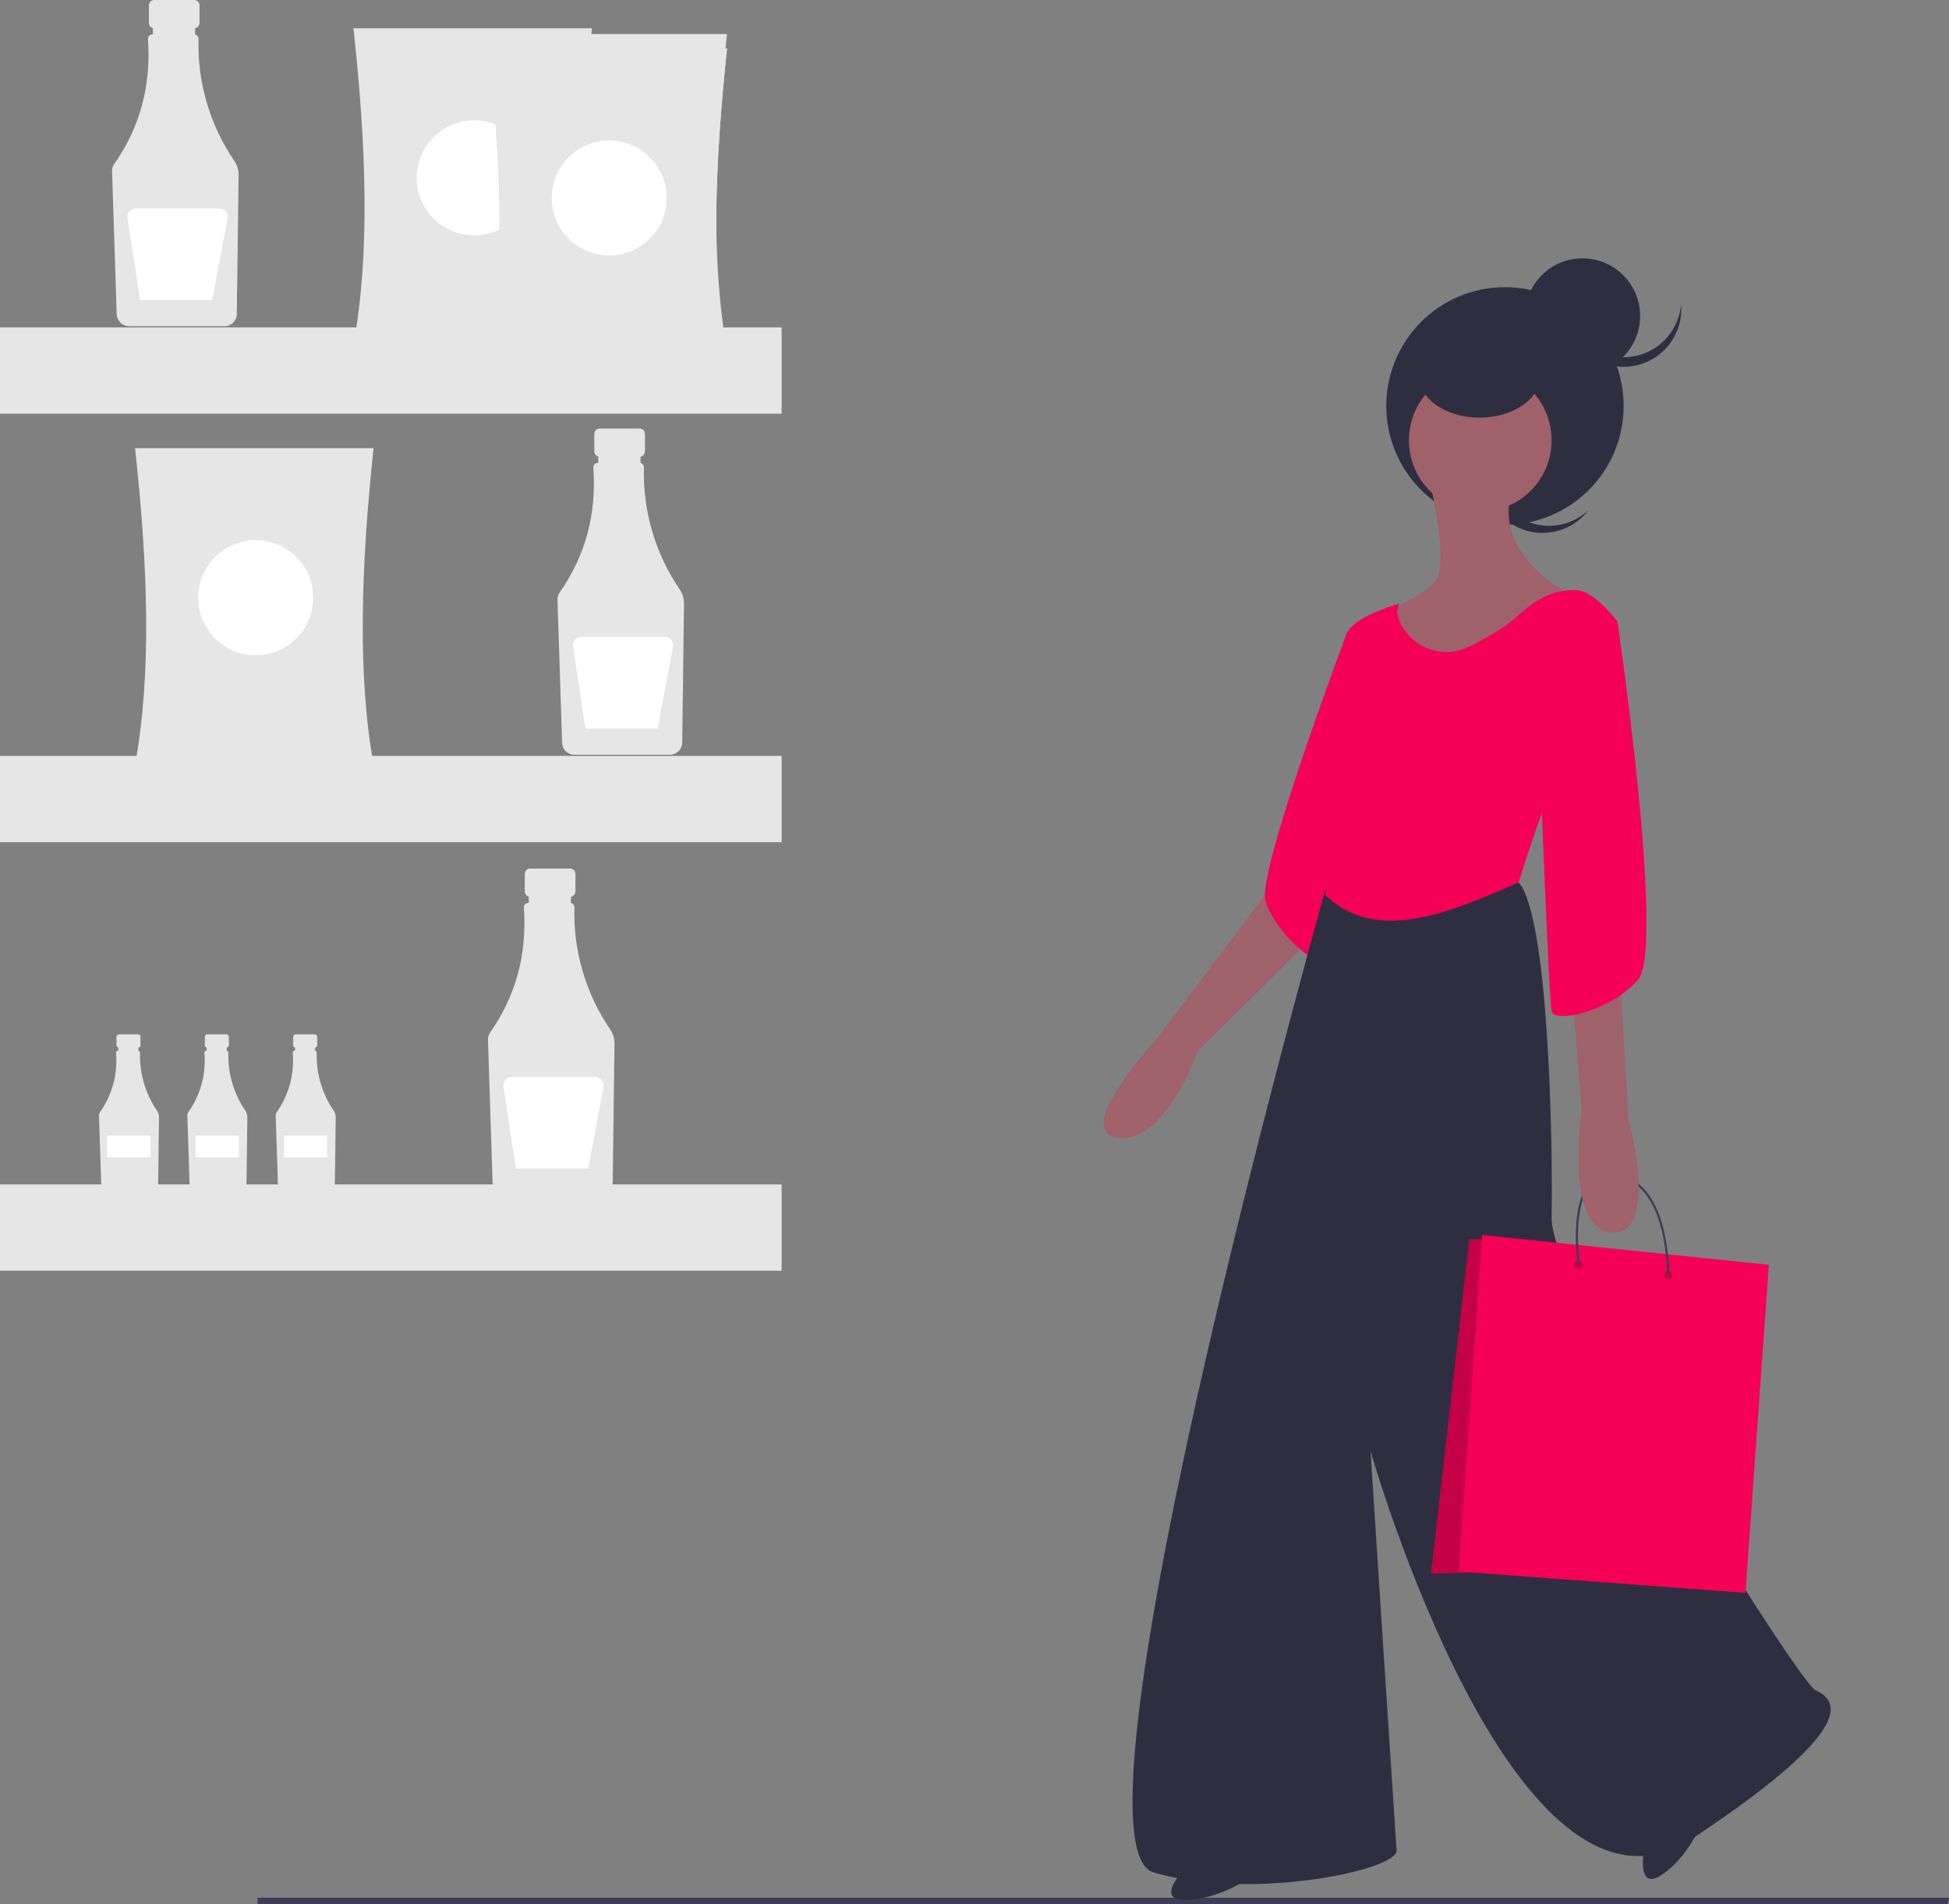 <svg width="346" height="338" viewBox="0 0 346 338" fill="none" xmlns="http://www.w3.org/2000/svg">
<rect x="0" y="0" width="346" height="338" fill="#808080" stroke="none"/>
<g clip-path="url(#clip0)">
<path d="M231.367 146.159L227.713 154.69L205.305 184.427C205.305 184.427 189.96 201.002 198.485 201.977C207.01 202.952 212.612 186.621 212.612 186.621L238.917 160.54L241.84 148.597L231.367 146.159Z" fill="#9F616A"/>
<path d="M242.571 111.547L239.04 112.537C239.04 112.537 223.186 154.682 224.648 159.801C226.109 164.919 232.686 171.257 235.608 170.769C238.531 170.282 242.571 111.547 242.571 111.547Z" fill="#F50057"/>
<path d="M291.903 328.136C291.903 328.136 290.353 335.911 295.013 332.799C299.673 329.688 302.102 323.67 302.102 323.67L291.903 328.136Z" fill="#2F2E41"/>
<path d="M236.725 152.74C236.725 152.74 187.281 327.262 204.818 332.38C222.355 337.499 248.173 331.893 247.929 328.481C247.686 325.068 243.301 257.551 243.301 257.551C243.301 257.551 268.876 347.249 300.54 326.287C332.204 305.325 325.14 301.425 322.217 299.962C319.294 298.5 275.209 229.032 275.452 216.114C275.696 203.195 274.965 162.734 269.607 156.64L236.725 152.74Z" fill="#2F2E41"/>
<path d="M345.793 338H45.714V336.859H346L345.793 338Z" fill="#3F3D56"/>
<path d="M268.13 90.691C266.227 88.969 265.041 86.594 264.805 84.038C264.57 81.482 265.303 78.93 266.859 76.89C266.653 77.083 266.452 77.284 266.259 77.497C264.442 79.511 263.498 82.165 263.635 84.876C263.772 87.586 264.98 90.131 266.991 91.951C269.003 93.771 271.654 94.718 274.363 94.582C277.071 94.447 279.615 93.24 281.435 91.228C281.628 91.015 281.807 90.795 281.979 90.57C280.106 92.324 277.643 93.31 275.078 93.333C272.513 93.355 270.033 92.412 268.13 90.691Z" fill="#2F2E41"/>
<path d="M267.171 93.144C278.807 93.144 288.24 83.705 288.24 72.061C288.24 60.416 278.807 50.977 267.171 50.977C255.535 50.977 246.103 60.416 246.103 72.061C246.103 83.705 255.535 93.144 267.171 93.144Z" fill="#2F2E41"/>
<path d="M210.42 331.649C210.42 331.649 204.818 337.256 210.42 337.256C216.022 337.256 221.38 333.599 221.38 333.599L210.42 331.649Z" fill="#2F2E41"/>
<path d="M253.775 85.223C253.775 85.223 257.428 100.335 254.749 103.26C252.07 106.185 246.224 108.379 246.224 108.379L247.199 135.678C247.199 135.678 258.403 131.778 258.89 131.291C259.377 130.803 269.363 114.96 269.363 114.96L279.106 105.697C279.106 105.697 264.248 98.629 268.633 86.442C273.017 74.254 253.775 85.223 253.775 85.223Z" fill="#9F616A"/>
<path d="M275.289 80.184C276.409 73.275 271.72 66.764 264.816 65.643C257.911 64.522 251.405 69.214 250.285 76.124C249.164 83.034 253.853 89.544 260.758 90.665C267.663 91.787 274.168 87.094 275.289 80.184Z" fill="#9F616A"/>
<path d="M269.607 156.64C269.607 156.64 275.209 138.116 277.888 135.678C280.567 133.241 287.144 110.329 287.144 110.329C287.144 110.329 283.003 104.723 279.593 104.723C276.183 104.723 273.017 105.941 269.12 109.598C267.284 111.319 263.937 113.214 260.909 114.736C259.834 115.286 258.661 115.616 257.457 115.706C256.254 115.797 255.044 115.647 253.9 115.264C252.755 114.882 251.698 114.275 250.79 113.479C249.882 112.683 249.142 111.715 248.612 110.629C248.007 109.342 247.808 108.108 248.416 107.16C248.416 107.16 239.404 109.598 238.917 113.01C238.43 116.422 238.917 123.491 238.187 124.954C237.456 126.416 235.264 128.61 236.238 137.872C237.212 147.134 235.221 158.847 235.221 158.847C244.32 167.535 256.925 162.172 269.607 156.64Z" fill="#F50057"/>
<path d="M262.665 74.132C268.584 74.132 273.382 70.859 273.382 66.82C273.382 62.782 268.584 59.508 262.665 59.508C256.746 59.508 251.948 62.782 251.948 66.82C251.948 70.859 256.746 74.132 262.665 74.132Z" fill="#2F2E41"/>
<path d="M280.933 66.333C286.582 66.333 291.163 61.749 291.163 56.095C291.163 50.441 286.582 45.858 280.933 45.858C275.283 45.858 270.703 50.441 270.703 56.095C270.703 61.749 275.283 66.333 280.933 66.333Z" fill="#2F2E41"/>
<path d="M288.24 63.408C285.674 63.407 283.203 62.442 281.315 60.704C279.428 58.966 278.261 56.582 278.048 54.023C278.025 54.305 278.01 54.589 278.01 54.877C278.01 57.591 279.088 60.194 281.005 62.113C282.922 64.032 285.523 65.111 288.235 65.112C290.947 65.114 293.549 64.037 295.468 62.119C297.387 60.201 298.467 57.599 298.469 54.885V54.877C298.469 54.589 298.455 54.305 298.431 54.023C298.218 56.582 297.052 58.966 295.164 60.704C293.276 62.442 290.805 63.407 288.24 63.408Z" fill="#2F2E41"/>
<path d="M264.246 219.977H260.843L254.043 279.338L276.473 278.585L264.246 219.977Z" fill="#F50057"/>
<path opacity="0.2" d="M264.246 219.977H260.843L254.043 279.338L276.473 278.585L264.246 219.977Z" fill="black"/>
<path d="M263.112 219.219L258.957 278.961L309.864 282.743L314.019 224.512L263.112 219.219Z" fill="#F50057"/>
<path opacity="0.2" d="M280.252 225.271C280.67 225.271 281.01 224.931 281.01 224.512C281.01 224.094 280.67 223.754 280.252 223.754C279.833 223.754 279.494 224.094 279.494 224.512C279.494 224.931 279.833 225.271 280.252 225.271Z" fill="black"/>
<path opacity="0.2" d="M296.121 227.159C296.54 227.159 296.879 226.82 296.879 226.401C296.879 225.982 296.54 225.642 296.121 225.642C295.703 225.642 295.364 225.982 295.364 226.401C295.364 226.82 295.703 227.159 296.121 227.159Z" fill="black"/>
<path d="M296.309 226.406H295.933C295.933 226.244 296.2 210.295 287.047 208.825C285.244 208.537 283.77 208.945 282.667 210.038C278.887 213.789 280.45 224.382 280.466 224.486L280.095 224.544C280.027 224.099 278.49 213.653 282.405 209.772C283.597 208.584 285.186 208.14 287.11 208.448C296.581 209.965 296.315 226.244 296.309 226.406Z" fill="#3F3D56"/>
<path d="M287.874 143.966L286.656 157.615L289.092 198.564C289.092 198.564 294.694 219.283 286.169 218.795C277.644 218.308 280.811 197.102 280.811 197.102L276.914 149.572L287.874 143.966Z" fill="#9F616A"/>
<path d="M280.811 106.916L287.144 110.329C287.144 110.329 295.668 168.313 290.797 173.919C285.926 179.525 275.94 181.719 275.452 179.525C274.965 177.331 273.26 132.753 273.26 132.753L280.811 106.916Z" fill="#F50057"/>
<path d="M34.479 0H27.376C27.126 0 26.887 0.099 26.71 0.276C26.533 0.453 26.434 0.692 26.434 0.942V4.062C26.434 4.312 26.533 4.552 26.71 4.729C26.887 4.906 27.126 5.005 27.376 5.005H28.553V9.68H33.302V5.005H34.479C34.729 5.005 34.968 4.906 35.145 4.729C35.322 4.552 35.421 4.312 35.421 4.062V0.942C35.421 0.692 35.322 0.453 35.145 0.276C34.968 0.099 34.729 8.32379e-06 34.479 0Z" fill="#E6E6E6"/>
<path d="M41.594 28.555C37.243 22.184 35.02 14.6 35.241 6.888C35.245 6.71 35.187 6.536 35.077 6.396C34.968 6.255 34.813 6.157 34.639 6.118V4.77H27.138V6.1H27.034C26.933 6.1 26.833 6.12 26.74 6.159C26.646 6.198 26.562 6.254 26.49 6.326C26.419 6.398 26.362 6.483 26.324 6.576C26.285 6.67 26.265 6.77 26.265 6.871C26.265 6.89 26.266 6.908 26.267 6.927C26.859 15.172 24.863 22.565 20.28 29.108C20.017 29.484 19.882 29.935 19.897 30.394L20.717 55.786C20.737 56.353 20.974 56.89 21.38 57.285C21.786 57.68 22.328 57.904 22.895 57.908H39.863C40.435 57.903 40.984 57.675 41.391 57.272C41.798 56.869 42.031 56.322 42.042 55.749L42.358 31.095C42.367 30.19 42.101 29.304 41.594 28.555Z" fill="#E6E6E6"/>
<path d="M38.907 36.989H24.138C23.919 36.989 23.703 37.037 23.505 37.128C23.306 37.219 23.13 37.353 22.987 37.519C22.845 37.685 22.74 37.88 22.68 38.09C22.62 38.3 22.606 38.521 22.64 38.737L24.871 53.255H37.687L40.398 38.786C40.439 38.567 40.431 38.342 40.375 38.126C40.319 37.91 40.217 37.709 40.074 37.538C39.932 37.366 39.754 37.228 39.552 37.133C39.35 37.038 39.13 36.989 38.907 36.989V36.989Z" fill="white"/>
<path d="M113.55 76.066H106.447C106.198 76.066 105.958 76.165 105.781 76.342C105.605 76.519 105.506 76.759 105.506 77.009V80.129C105.506 80.379 105.605 80.618 105.781 80.795C105.958 80.972 106.198 81.071 106.447 81.071H107.624V85.746H112.373V81.071H113.55C113.8 81.071 114.04 80.972 114.216 80.795C114.393 80.618 114.492 80.379 114.492 80.129V77.009C114.492 76.759 114.393 76.519 114.216 76.342C114.04 76.165 113.8 76.066 113.55 76.066Z" fill="#E6E6E6"/>
<path d="M120.665 104.621C116.315 98.251 114.091 90.666 114.312 82.954C114.316 82.776 114.258 82.602 114.149 82.462C114.039 82.322 113.885 82.224 113.711 82.185V80.836H106.209V82.166H106.106C106.005 82.166 105.905 82.186 105.811 82.225C105.718 82.264 105.633 82.321 105.562 82.392C105.49 82.464 105.434 82.549 105.395 82.642C105.357 82.736 105.337 82.836 105.337 82.937C105.337 82.956 105.338 82.975 105.339 82.993C105.93 91.238 103.934 98.631 99.352 105.174C99.088 105.55 98.954 106.001 98.968 106.46L99.788 131.853C99.808 132.419 100.046 132.956 100.451 133.351C100.857 133.747 101.4 133.97 101.966 133.974H118.934C119.507 133.97 120.055 133.741 120.462 133.338C120.869 132.935 121.103 132.388 121.113 131.815L121.429 107.161C121.439 106.256 121.172 105.37 120.665 104.621Z" fill="#E6E6E6"/>
<path d="M117.979 113.055H103.21C102.991 113.055 102.775 113.103 102.576 113.194C102.378 113.286 102.201 113.419 102.059 113.585C101.917 113.751 101.812 113.946 101.752 114.156C101.692 114.367 101.678 114.587 101.711 114.804L103.943 129.321H116.759L119.469 114.853C119.51 114.633 119.503 114.408 119.447 114.192C119.391 113.976 119.288 113.775 119.146 113.604C119.004 113.432 118.825 113.294 118.624 113.199C118.422 113.105 118.202 113.055 117.979 113.055V113.055Z" fill="white"/>
<path d="M24.493 183.601H21.124C21.005 183.601 20.892 183.648 20.808 183.732C20.724 183.816 20.677 183.93 20.677 184.048V185.528C20.677 185.647 20.724 185.761 20.808 185.844C20.892 185.928 21.005 185.975 21.124 185.975H21.682V188.193H23.935V185.975H24.493C24.611 185.975 24.725 185.928 24.809 185.844C24.893 185.761 24.94 185.647 24.94 185.528V184.048C24.94 183.93 24.893 183.816 24.809 183.732C24.725 183.648 24.611 183.601 24.493 183.601Z" fill="#E6E6E6"/>
<path d="M27.868 197.146C25.804 194.125 24.749 190.527 24.854 186.869C24.856 186.784 24.829 186.702 24.777 186.635C24.725 186.569 24.651 186.522 24.569 186.504V185.864H21.01V186.495H20.961C20.913 186.495 20.866 186.504 20.822 186.523C20.777 186.541 20.737 186.568 20.703 186.602C20.669 186.636 20.643 186.677 20.624 186.721C20.606 186.765 20.597 186.813 20.597 186.861C20.597 186.87 20.597 186.878 20.598 186.887C20.926 190.62 19.92 194.349 17.758 197.409C17.633 197.587 17.569 197.801 17.576 198.019L17.965 210.064C17.974 210.332 18.087 210.587 18.279 210.774C18.472 210.962 18.729 211.068 18.998 211.07H27.047C27.318 211.068 27.578 210.959 27.771 210.768C27.965 210.577 28.075 210.318 28.08 210.046L28.23 198.351C28.235 197.922 28.108 197.502 27.868 197.146Z" fill="#E6E6E6"/>
<path d="M26.709 201.574H19.029V205.417H26.709V201.574Z" fill="white"/>
<path d="M40.177 183.601H36.808C36.69 183.601 36.576 183.648 36.492 183.732C36.408 183.816 36.361 183.93 36.361 184.048V185.528C36.361 185.647 36.408 185.761 36.492 185.844C36.576 185.928 36.69 185.975 36.808 185.975H37.366V188.193H39.619V185.975H40.177C40.296 185.975 40.41 185.928 40.493 185.844C40.577 185.761 40.624 185.647 40.624 185.528V184.048C40.624 183.99 40.612 183.932 40.59 183.877C40.568 183.823 40.535 183.774 40.493 183.732C40.452 183.691 40.403 183.658 40.348 183.635C40.294 183.613 40.236 183.601 40.177 183.601Z" fill="#E6E6E6"/>
<path d="M43.552 197.146C41.489 194.125 40.434 190.527 40.538 186.869C40.54 186.784 40.513 186.702 40.461 186.635C40.409 186.569 40.336 186.522 40.253 186.504V185.864H36.695V186.495H36.646C36.598 186.495 36.55 186.504 36.506 186.523C36.462 186.541 36.422 186.568 36.388 186.602C36.354 186.636 36.327 186.677 36.309 186.721C36.29 186.765 36.281 186.813 36.281 186.861C36.281 186.87 36.281 186.878 36.282 186.887C36.611 190.62 35.604 194.349 33.442 197.409C33.317 197.587 33.253 197.801 33.26 198.019L33.649 210.064C33.658 210.332 33.771 210.587 33.964 210.774C34.156 210.962 34.413 211.068 34.682 211.07H42.731C43.003 211.068 43.263 210.959 43.456 210.768C43.649 210.577 43.76 210.318 43.764 210.046L43.914 198.351C43.919 197.922 43.792 197.502 43.552 197.146Z" fill="#E6E6E6"/>
<path d="M42.394 201.574H34.714V205.417H42.394V201.574Z" fill="white"/>
<path d="M55.862 183.601H52.492C52.374 183.601 52.26 183.648 52.176 183.732C52.093 183.816 52.046 183.93 52.046 184.048V185.528C52.046 185.647 52.093 185.761 52.176 185.844C52.26 185.928 52.374 185.975 52.492 185.975H53.051V188.193H55.303V185.975H55.862C55.98 185.975 56.094 185.928 56.178 185.844C56.261 185.761 56.308 185.647 56.308 185.528V184.048C56.308 183.93 56.261 183.816 56.178 183.732C56.094 183.648 55.98 183.601 55.862 183.601Z" fill="#E6E6E6"/>
<path d="M59.236 197.146C57.173 194.125 56.118 190.527 56.223 186.869C56.225 186.784 56.197 186.702 56.145 186.635C56.093 186.569 56.02 186.522 55.938 186.504V185.864H52.379V186.495H52.33C52.282 186.495 52.235 186.504 52.191 186.523C52.146 186.541 52.106 186.568 52.072 186.602C52.038 186.636 52.011 186.677 51.993 186.721C51.975 186.765 51.966 186.813 51.966 186.861C51.966 186.87 51.966 186.878 51.967 186.887C52.295 190.62 51.289 194.349 49.127 197.409C49.002 197.587 48.938 197.801 48.945 198.019L49.334 210.064C49.343 210.332 49.456 210.587 49.648 210.774C49.841 210.962 50.098 211.068 50.367 211.07H58.416C58.687 211.068 58.947 210.959 59.14 210.768C59.333 210.577 59.444 210.318 59.449 210.046L59.599 198.351C59.603 197.922 59.477 197.502 59.236 197.146Z" fill="#E6E6E6"/>
<path d="M58.078 201.574H50.398V205.417H58.078V201.574Z" fill="white"/>
<path d="M101.211 154.175H94.108C93.858 154.175 93.618 154.274 93.442 154.451C93.265 154.627 93.166 154.867 93.166 155.117V158.237C93.166 158.487 93.265 158.727 93.442 158.903C93.618 159.08 93.858 159.179 94.108 159.179H95.285V163.854H100.034V159.179H101.211C101.335 159.179 101.457 159.155 101.571 159.108C101.686 159.06 101.789 158.991 101.877 158.903C101.964 158.816 102.034 158.712 102.081 158.598C102.128 158.483 102.153 158.361 102.153 158.237V155.117C102.153 154.867 102.053 154.627 101.877 154.451C101.7 154.274 101.461 154.175 101.211 154.175Z" fill="#E6E6E6"/>
<path d="M108.325 182.729C103.975 176.359 101.751 168.775 101.972 161.062C101.976 160.884 101.919 160.71 101.809 160.57C101.699 160.43 101.545 160.332 101.371 160.293V158.945H93.869V160.274H93.766C93.665 160.274 93.565 160.294 93.471 160.333C93.378 160.372 93.293 160.429 93.222 160.501C93.15 160.572 93.094 160.657 93.055 160.751C93.017 160.844 92.997 160.944 92.997 161.046C92.997 161.064 92.998 161.083 92.999 161.102C93.59 169.346 91.595 176.74 87.012 183.282C86.749 183.658 86.614 184.11 86.628 184.569L87.449 209.961C87.468 210.527 87.706 211.064 88.112 211.46C88.517 211.855 89.06 212.078 89.626 212.083H106.594C107.167 212.078 107.715 211.85 108.122 211.446C108.529 211.043 108.763 210.497 108.773 209.924L109.09 185.27C109.099 184.365 108.832 183.479 108.325 182.729Z" fill="#E6E6E6"/>
<path d="M105.639 191.164H90.87C90.651 191.164 90.435 191.211 90.237 191.302C90.038 191.394 89.861 191.527 89.719 191.693C89.577 191.859 89.472 192.054 89.412 192.264C89.352 192.475 89.338 192.696 89.371 192.912L91.603 207.429H104.419L107.13 192.961C107.171 192.742 107.163 192.516 107.107 192.3C107.051 192.084 106.948 191.884 106.806 191.712C106.664 191.54 106.485 191.402 106.284 191.308C106.082 191.213 105.862 191.164 105.639 191.164V191.164Z" fill="white"/>
<path d="M105.089 61.177H62.747C65.707 45.16 65.026 25.82 62.747 5.021H105.089C102.87 25.82 102.207 45.161 105.089 61.177Z" fill="#E6E6E6"/>
<path d="M84.173 41.778C89.808 41.778 94.376 37.206 94.376 31.567C94.376 25.928 89.808 21.357 84.173 21.357C78.538 21.357 73.97 25.928 73.97 31.567C73.97 37.206 78.538 41.778 84.173 41.778Z" fill="white"/>
<path d="M66.318 135.712H23.977C26.937 119.695 26.256 100.355 23.977 79.555H66.318C64.1 100.355 63.437 119.695 66.318 135.712Z" fill="#E6E6E6"/>
<path d="M45.403 116.312C51.037 116.312 55.605 111.741 55.605 106.102C55.605 100.463 51.037 95.892 45.403 95.892C39.768 95.892 35.2 100.463 35.2 106.102C35.2 111.741 39.768 116.312 45.403 116.312Z" fill="white"/>
<path d="M129.065 64.751H86.724C89.684 48.734 89.003 29.394 86.724 8.594H129.065C126.847 29.394 126.184 48.734 129.065 64.751Z" fill="#E6E6E6"/>
<path d="M108.15 45.351C113.784 45.351 118.352 40.78 118.352 35.141C118.352 29.502 113.784 24.931 108.15 24.931C102.515 24.931 97.947 29.502 97.947 35.141C97.947 40.78 102.515 45.351 108.15 45.351Z" fill="white"/>
<path d="M129.065 62.198H86.724C89.684 46.181 89.003 26.841 86.724 6.042H129.065C126.847 26.841 126.184 46.182 129.065 62.198Z" fill="#E6E6E6"/>
<path d="M108.15 42.799C113.784 42.799 118.352 38.227 118.352 32.588C118.352 26.949 113.784 22.378 108.15 22.378C102.515 22.378 97.947 26.949 97.947 32.588C97.947 38.227 102.515 42.799 108.15 42.799Z" fill="white"/>
<path d="M129.065 64.751H86.724C89.684 48.734 89.003 29.394 86.724 8.594H129.065C126.847 29.394 126.184 48.734 129.065 64.751Z" fill="#E6E6E6"/>
<path d="M108.15 45.351C113.784 45.351 118.352 40.78 118.352 35.141C118.352 29.502 113.784 24.931 108.15 24.931C102.515 24.931 97.947 29.502 97.947 35.141C97.947 40.78 102.515 45.351 108.15 45.351Z" fill="white"/>
<path d="M138.758 58.114H0V73.429H138.758V58.114Z" fill="#E6E6E6"/>
<path d="M138.758 134.18H0V149.496H138.758V134.18Z" fill="#E6E6E6"/>
<path d="M138.758 210.246H0V225.562H138.758V210.246Z" fill="#E6E6E6"/>
</g>
<defs>
<clipPath id="clip0">
<rect width="346" height="338" fill="white"/>
</clipPath>
</defs>
</svg>
